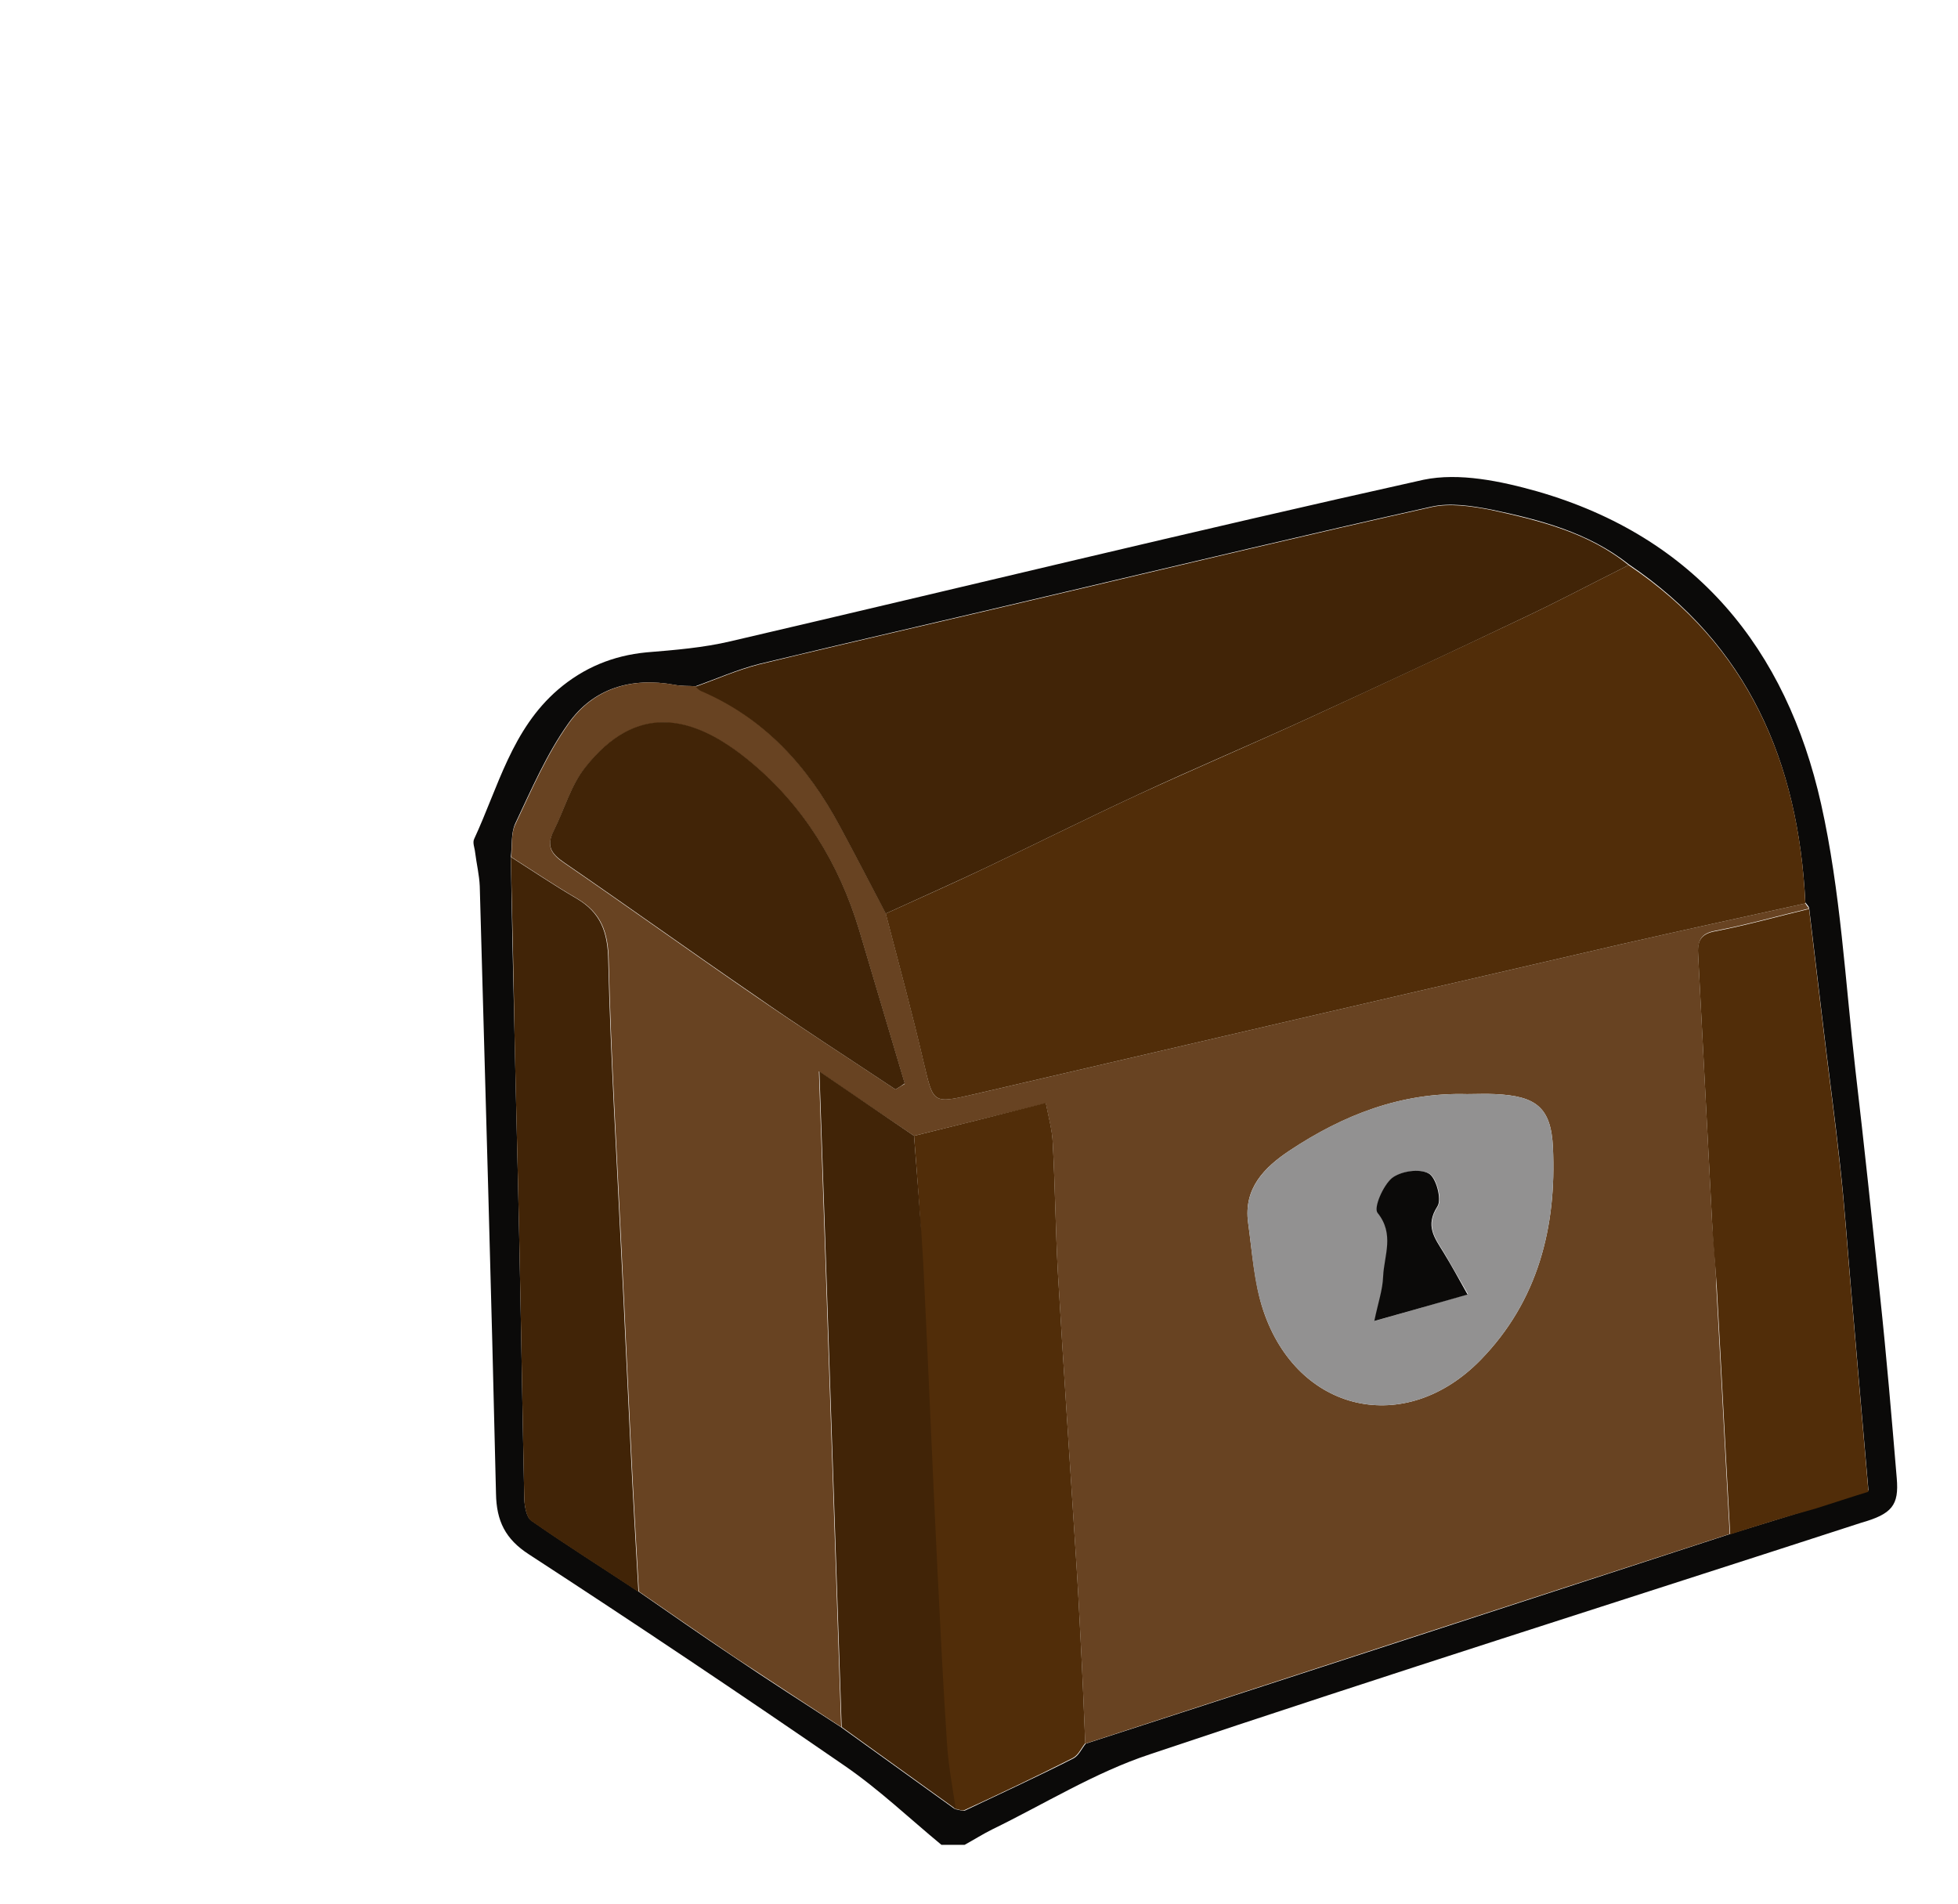 <?xml version="1.0" encoding="utf-8"?>
<!-- Generator: Adobe Illustrator 22.1.0, SVG Export Plug-In . SVG Version: 6.00 Build 0)  -->
<svg version="1.1" id="Layer_1" xmlns="http://www.w3.org/2000/svg" xmlns:xlink="http://www.w3.org/1999/xlink" x="0px" y="0px"
	 viewBox="0 0 422 410.3" style="enable-background:new 0 0 422 410.3;" xml:space="preserve">
<style type="text/css">
	.st0{fill:#0B0A09;}
	.st1{fill:#684322;}
	.st2{fill:#512D09;}
	.st3{fill:#412407;}
	.st4{fill:#929191;}
	.st5{display:none;}
	.st6{display:inline;fill:#1F130A;}
	.st7{display:inline;fill:#674221;}
	.st8{display:inline;fill:#502D09;}
	.st9{display:inline;fill:#412407;}
	.st10{display:inline;fill:#929191;}
	.st11{display:inline;fill:#878786;}
</style>
<g>
	<path class="st0" d="M408.8,318.6c-1.1-13.1-2.2-26.2-3.6-39.3c-1.7-16.2-3.4-32.4-5.3-48.6c-2.2-19.2-3.2-38.6-7.4-57.4
		c-7.5-33.5-27.1-57.6-61.2-67.4c-7.8-2.2-16.8-4.1-24.5-2.5c-49.9,11.1-99.5,23.2-149.3,34.8c-5.9,1.4-12.1,1.9-18.2,2.4
		c-7.2,0.7-13.5,3.3-19,8c-10,8.6-12.9,21-18.1,32.2c-0.4,0.8,0.1,1.9,0.2,2.9c0.3,2.4,0.9,4.9,1,7.3c1.2,43.6,2.5,87.3,3.5,130.9
		c0.1,5.9,2,9.8,7.1,13.1c22.9,14.9,45.6,30.1,68.1,45.6c7.4,5.1,13.9,11.3,20.8,17h5c2-1.1,3.9-2.3,5.9-3.3
		c11.3-5.5,22.2-12.3,34-16.2c50.9-17.1,102.2-33.3,153.3-49.9C407.8,326.3,409.3,324.4,408.8,318.6z M391.4,324.9
		c-6.2,1.9-12.3,3.8-18.5,5.7c-46.3,15.1-92.6,30.2-138.9,45.2c-0.9,1.1-1.5,2.6-2.7,3.2c-7.7,3.9-15.5,7.5-23.3,11.2
		c-0.5,0.2-1.4-0.2-2.2-0.3c-8.2-5.9-16.4-11.8-24.6-17.7c-7.7-5-15.5-10-23.2-15.2c-6.9-4.6-13.6-9.3-20.4-14
		c-7.7-5.1-15.5-10-23.1-15.3c-1-0.7-1.4-2.9-1.5-4.5c-0.4-18.9-0.7-37.9-1.1-56.8c-0.3-14.5-0.7-28.9-1-43.4
		c-0.3-12.8-0.6-25.6-0.8-38.3c0.3-2.4,0-5,0.9-7.1c3.5-7.4,6.8-15.1,11.5-21.7c5.4-7.6,13.6-10,22.9-8.3c1.5,0.3,3,0.2,4.5,0.3
		c4.5-1.6,9-3.6,13.7-4.8c22.4-5.4,44.8-10.5,67.1-15.8c25.9-6.1,51.8-12.3,77.8-18.1c4-0.9,8.6-0.2,12.8,0.6
		c10.5,2.2,21,4.9,29.7,11.8c25.8,17.4,36.6,42.7,38.1,72.9c0.3,0.4,0.6,0.7,0.8,1.1c1,8.4,2,16.8,3,25.1
		c1.2,10.2,2.6,20.3,3.7,30.5c1,9,1.6,18.1,2.4,27.2c1.2,14,2.4,28,3.7,42.8C399.1,322.5,395.2,323.7,391.4,324.9z"/>
	<path class="st1" d="M369,263.3c-1-19.2-2-38.3-3-57.5c-0.1-2.8,0.3-4.6,3.7-5.2c6.8-1.3,13.5-3.2,20.2-4.8
		c-0.3-0.4-0.6-0.7-0.8-1.1c-13.2,2.9-26.5,5.8-39.7,8.8c-46.4,10.7-92.9,21.5-139.3,32.3c-9.2,2.1-8.9,2.1-11-6.8
		c-2.5-10.8-5.4-21.4-8.2-32.2c-3.3-6.3-6.5-12.5-9.9-18.8c-6.9-12.9-16.2-23.3-29.9-29.2c-0.4-0.2-0.8-0.6-1.1-0.9
		c-1.5-0.1-3,0-4.5-0.3c-9.3-1.7-17.5,0.7-22.9,8.3c-4.7,6.6-8,14.3-11.5,21.7c-1,2-0.7,4.7-0.9,7.1c4.7,3,9.3,6.1,14.1,8.9
		c5.3,3.1,6.8,7.3,6.9,13.5c0.5,21,1.8,42,2.8,63c0.7,13.9,1.3,27.8,2,41.7c0.5,10.4,1.1,20.8,1.7,31.2c6.8,4.7,13.6,9.4,20.4,14
		c7.7,5.1,15.4,10.1,23.2,15.2c-1.6-46.6-3.1-93.2-4.8-141.3c7.7,5.3,14.1,9.6,20.5,13.9c9.3-2.3,18.6-4.6,28.4-7
		c0.6,3.1,1.4,5.9,1.5,8.7c0.5,9.3,0.6,18.6,1.1,27.8c1.2,20.5,2.6,40.9,3.9,61.4c0.4,5.9,0.7,11.9,1,17.8c0.4,7.4,0.7,14.9,1,22.3
		c46.3-15.1,92.6-30.2,138.9-45.2c-1-17.8-1.9-35.7-2.9-53.5C369.8,272.5,369.3,267.9,369,263.3z M193,234.8
		c-10.2-6.8-20.5-13.4-30.5-20.3c-13.7-9.4-27.2-19.1-40.9-28.5c-2.8-1.9-3.9-3.6-2.3-6.8c2.3-4.6,3.7-9.8,6.8-13.7
		c11-13.9,23.1-11.7,35.8-1.1c11.4,9.5,19,21.9,23.3,36.2c3.3,11,6.5,22,9.8,33C194.3,234,193.7,234.4,193,234.8z M319.1,293.1
		c-16.2,16.6-39.4,11.4-46.8-10.6c-2-6-2.4-12.6-3.3-19c-1-7.4,3.5-11.9,8.9-15.5c11.6-7.7,24.1-12.6,38.3-12.2c2,0,4-0.1,6,0
		c8.8,0.4,12.1,2.8,12.5,11.5C335.5,264.4,331.5,280.4,319.1,293.1z"/>
	<path class="st2" d="M389.1,194.7c-13.2,2.9-26.5,5.8-39.7,8.8c-46.4,10.7-92.9,21.5-139.3,32.3c-9.1,2.1-8.9,2.1-11-6.7
		c-2.5-10.8-5.4-21.4-8.2-32.2c7.2-3.3,14.5-6.5,21.6-9.9c10.9-5.2,21.7-10.6,32.7-15.7c12.2-5.6,24.6-10.9,36.8-16.5
		c15.2-7,30.4-14.1,45.6-21.3c7.9-3.7,15.6-7.8,23.4-11.7C376.9,139.2,387.7,164.5,389.1,194.7z"/>
	<path class="st3" d="M351,121.8c-7.8,3.9-15.5,8-23.4,11.7c-15.1,7.2-30.3,14.3-45.6,21.3c-12.2,5.6-24.6,10.8-36.8,16.5
		c-11,5.1-21.8,10.5-32.7,15.7c-7.2,3.4-14.4,6.6-21.6,9.9c-3.3-6.3-6.5-12.5-9.9-18.8c-6.9-12.9-16.2-23.3-30-29.2
		c-0.4-0.2-0.8-0.6-1.1-0.9c4.5-1.6,9-3.6,13.7-4.8c22.3-5.4,44.8-10.5,67.1-15.8c25.9-6.1,51.8-12.3,77.8-18.1
		c4-0.9,8.6-0.2,12.8,0.6C331.9,112.2,342.4,114.8,351,121.8z"/>
	<path class="st2" d="M197,244.8c9.3-2.3,18.6-4.6,28.4-7.1c0.6,3.1,1.4,5.9,1.5,8.7c0.5,9.3,0.6,18.6,1.1,27.8
		c1.2,20.5,2.6,40.9,3.9,61.4c0.4,5.9,0.7,11.9,1,17.8c0.4,7.4,0.7,14.9,1,22.3c-0.9,1.1-1.5,2.6-2.7,3.2
		c-7.7,3.9-15.5,7.6-23.3,11.2c-0.5,0.3-1.4-0.2-2.2-0.3c-0.6-4.7-1.5-9.5-1.9-14.2c-0.8-12.1-1.4-24.1-2-36.2
		c-1.1-22.3-2-44.7-3.1-67C198.5,263.3,197.7,254.1,197,244.8z"/>
	<path class="st2" d="M372.9,330.7c-1-17.8-1.9-35.7-2.9-53.5c-0.3-4.6-0.8-9.2-1-13.8c-1-19.2-2-38.3-3-57.5
		c-0.2-2.8,0.3-4.6,3.7-5.2c6.8-1.3,13.5-3.2,20.2-4.8c1,8.4,2,16.7,3,25.1c1.2,10.2,2.6,20.3,3.7,30.5c1,9,1.6,18.1,2.4,27.2
		c1.2,14,2.4,28,3.7,42.8c-3.6,1.1-7.5,2.4-11.3,3.6C385.2,326.8,379.1,328.7,372.9,330.7z"/>
	<path class="st3" d="M110.1,184.7c4.7,3,9.3,6.1,14.1,8.9c5.3,3.1,6.8,7.3,6.9,13.5c0.5,21,1.8,42,2.8,63.1
		c0.7,13.9,1.3,27.8,2,41.7c0.5,10.4,1.1,20.8,1.7,31.2c-7.7-5.1-15.5-10-23.1-15.3c-1-0.7-1.4-2.9-1.5-4.5
		c-0.4-18.9-0.7-37.9-1.1-56.8c-0.3-14.5-0.7-28.9-1-43.4C110.7,210.3,110.4,197.5,110.1,184.7z"/>
	<path class="st3" d="M197,244.8c0.7,9.2,1.5,18.5,2,27.7c1.1,22.3,2,44.7,3.1,67c0.6,12.1,1.2,24.1,2,36.2
		c0.3,4.8,1.2,9.5,1.9,14.2c-8.2-5.9-16.4-11.8-24.6-17.7c-1.6-46.6-3.1-93.2-4.8-141.3C184.3,236.2,190.7,240.5,197,244.8z"/>
	<path class="st4" d="M334.7,247.3c-0.4-8.7-3.7-11.1-12.5-11.5c-2-0.1-4,0-6,0c-14.2-0.4-26.8,4.5-38.3,12.2
		c-5.4,3.6-9.9,8.2-8.9,15.5c0.9,6.4,1.2,13,3.3,19c7.4,22,30.6,27.2,46.8,10.6C331.5,280.4,335.5,264.4,334.7,247.3z M296.3,284.7
		c0.8-3.9,1.8-6.7,1.9-9.6c0.2-4.5,2.5-9.1-1.2-13.7c-0.9-1.1,1.2-5.9,3.1-7.5c1.9-1.5,5.9-2,7.9-1c1.6,0.8,2.9,5.6,1.9,7.1
		c-2.7,4.2-0.6,6.8,1.3,9.9c1.6,2.7,3.1,5.4,5.2,9C309.6,280.9,303.4,282.7,296.3,284.7z"/>
	<path class="st3" d="M193,234.8c-10.2-6.8-20.5-13.4-30.5-20.4c-13.7-9.4-27.2-19.1-40.9-28.5c-2.8-1.9-3.9-3.6-2.3-6.8
		c2.3-4.6,3.7-9.8,6.8-13.7c11-13.9,23.1-11.7,35.8-1.1c11.4,9.5,19,21.9,23.3,36.2c3.3,11,6.5,22,9.8,33
		C194.3,234,193.7,234.4,193,234.8z"/>
	<path class="st0" d="M316.3,279c-6.7,1.9-12.9,3.7-20.1,5.7c0.8-3.9,1.8-6.7,1.9-9.6c0.2-4.5,2.5-9.1-1.2-13.7
		c-0.9-1.1,1.2-5.9,3.1-7.5c1.9-1.5,5.9-2.1,7.9-1c1.6,0.8,2.9,5.6,1.9,7.1c-2.7,4.2-0.6,6.8,1.3,9.9
		C312.8,272.7,314.3,275.4,316.3,279z"/>
</g>
<g class="st5">
	<path class="st6" d="M408.4,318.2c-3.9-39.4-8-78.9-11.7-118.3c-0.6-6.4-2.8-10-8.8-13.3c-28.3-15.5-56.3-31.7-84.3-47.9
		c-2.2-1.3-4.2-3.8-5.1-6.1C284.9,96,271.6,59.4,258.2,22.8c-2.7-7.4-4.3-8.3-12.3-7.5c-54.2,5.5-108.4,10.9-162.6,16.7
		c-10.3,1.1-20.7,0.8-30.6,6.7c-50,29.4-50.2,88.4-13,122.5C56.4,176.4,76,184.5,98.2,187c3,0.3,4.8,0.8,4.9,4.5
		c1.1,44,2.5,87.9,3.5,131.9c0.1,5,1.7,8.5,5.9,11.2c10.7,6.8,21.4,13.6,31.7,20.9c20.1,14.2,42.1,25.8,59.8,43.3h2
		c2.3-1.3,4.5-2.8,6.9-3.8c13.2-5.4,24.9-13.9,38.6-18.3c50.1-16,100.1-32.4,150.1-48.7C407.7,326,409,324.2,408.4,318.2z
		 M396.6,323.2c-8,1.9-15.8,4.8-23.7,7.3c-28.1,9.1-56.2,18.3-84.2,27.4c-16.1,5.2-32.2,10.5-48.3,15.8c-2,0.7-4.2,0.9-6.3,1.3
		c-1,1.4-1.7,3.4-3.1,4.1c-8.2,4.1-16.6,7.8-25,11.7c-8.7-6.2-17.3-12.5-26-18.7c-14.3-9.7-28.7-19.5-43-29.2
		c-7.6-4.9-15.3-9.8-22.8-14.8c-0.9-0.6-1-2.7-1.1-4.1c-0.4-15.8-0.7-31.5-1.1-47.3c-0.6-23.6-1.3-47.1-2-70.7
		c-0.2-7.1-0.5-14.2-0.7-21.3c-2.3-1.2-4.6-3.4-7-3.5c-12.6-1-24.7-3.8-36-9.4c-25.2-12.3-42.2-31.6-46-59.8
		c-3.7-28,8.8-49.8,31.9-65.2c8.5-5.7,17.7-6.9,27.3-7.8c14.7-1.4,29.3-3.1,44-4.6c11.1-1.2,22.1-2.2,33.2-3.3
		c15.5-1.6,31-3.2,46.5-4.8c14-1.4,28.1-2.7,42.1-4.2c4-0.4,6.1,0.7,7.6,4.9c12.8,35.8,26.6,71.4,38.7,107.5
		c3.2,9.7,10.9,11.2,17.3,15c24.9,14.7,50.2,28.7,75.4,43.1c1.7,1,3.1,2.4,4.7,3.7c1,7,2,14,2.9,21c1.6,13.5,3.2,26.9,4.7,40.4
		c0.9,7.7,1.7,15.5,2.4,23.2c1,11.4,1.9,22.8,3,34.1C402.4,319.1,401.8,322,396.6,323.2z"/>
	<path class="st7" d="M370.1,283c-0.7-11.5-1.4-23.1-2-34.6c-0.7-14.1-1.5-28.1-1.9-42.2c-0.1-1.8,1.1-4.8,2.3-5.1
		c6.8-2.1,13.7-3.5,20.6-5.2c-1.5-1.2-3-2.7-4.7-3.7c-25.1-14.3-50.5-28.3-75.4-43.1c-6.4-3.8-14.1-5.2-17.3-15
		C279.6,98.1,265.8,62.5,253,26.7c-1.5-4.2-3.6-5.3-7.6-4.9c-14,1.5-28,2.8-42.1,4.2c-15.5,1.6-31,3.2-46.5,4.8
		c-11.1,1.1-22.1,2.2-33.2,3.3c-14.7,1.5-29.3,3.2-44,4.6c-9.6,0.9-18.9,2.1-27.3,7.8c-23.1,15.5-35.6,37.2-31.9,65.2
		c3.7,28.2,20.8,47.5,46,59.8c11.3,5.5,23.4,8.4,36,9.4c2.4,0.2,4.7,2.3,7,3.5c6.5,4.5,13,8.9,19.5,13.5c0.8,0.6,1.2,2,1.2,3.1
		c0.7,11.6,1.3,23.2,2,34.8c1,16.5,2,33.1,2.9,49.6c0,0.2,0,0.3,0,0.5c0.7,18.9,1.3,37.8,2,56.8c14.3,9.8,28.7,19.5,43,29.2v0
		c0.2-6,0.5-12,0.6-18.1c0-1.1-0.4-2.3-0.5-3.4c-0.4-15.9-0.7-31.9-1.2-47.8c-0.6-20-1.3-40.1-2-60.1c-0.1-3.4-0.7-6.8-1.2-11.5
		c7.9,5.1,14.6,9.4,21.3,13.7c9.3-2.3,18.6-4.7,28.1-7.1c0.4,0.8,0.8,1.4,0.8,1.9c0.4,9.4,0.6,18.9,1.2,28.3
		c1.2,18.8,2.6,37.6,3.9,56.5c0.5,7.1,0.8,14.2,1.1,21.4c0.4,8.5,0.7,16.9,1.1,25.3c0.1,1.3,0.6,2.5,1,3.8c2.1-0.4,4.3-0.6,6.3-1.3
		c16.1-5.2,32.2-10.5,48.3-15.8c28.1-9.2,56.2-18.3,84.2-27.4c-0.9-15.7-1.8-31.4-2.7-47C370.1,283.3,370.1,283.2,370.1,283z
		 M84.8,166.7c-16.6-3.5-31.3-10.8-42.9-23.6c-0.9-1-1.4-2.2-2.1-3.3c-3.6-6.3-8.4-12.2-10.4-19c-6.2-20.9-1.1-39.5,14.7-54.5
		c5.2-5,11.7-8.6,18-13.2c0.9,1.7,1.5,2.5,1.8,3.5c5.6,18.1,11.1,36.1,16.6,54.2c0.8,2.5,1,5.2,1.6,7.8c1.9,5.2,3.9,10.4,5.6,15.7
		c3.5,10.9,6.7,21.8,10.4,33.7C93.2,167.6,88.9,167.6,84.8,166.7z M320.9,290.8c-7.1,8.8-16.5,13.2-27.7,11.7
		C282.1,301,275.7,293,272,283c-2.8-7.5-5.1-15.3-3-23.3c0.9-3.3,2.6-6.9,5.2-9.1c12.2-10.3,26.6-14.8,42.3-15.1
		c2.9,0.2,5.8,0.1,8.6,0.5c6,0.9,8.7,3.8,9.1,9.9C335.3,262.6,331.5,277.7,320.9,290.8z M297.4,210.2c-1.4,0.4-2.9,0.5-4.4,0.7
		c-10.5,2.9-20.9,6-31.5,8.8c-12.9,3.5-26,6.7-38.9,10.1c-7.5,1.9-15,4.1-22.6,5.7c-1.9,0.4-4.6-0.4-6.3-1.6
		c-20.8-15-41.5-30.2-62.3-45.4c-1.4-1.1-2.7-2.4-4.9-4.5c5-1.2,9.1-2.1,13.1-3.2c2.2-0.6,4.2-1.8,6.3-2.8c-1.3-3.3-2.6-6.7-4-10
		c-4.6,0.5-9.2,0.9-13.7,1.4c-1.5,0.2-2.9,0.4-4.4,0.7c-4.3,1.2-8.5,2.8-12.9,3.5c-1,0.2-3.2-1.8-3.7-3.2
		c-3.3-10.1-6.3-20.3-9.4-30.4C92,121.2,86,102.6,80,84c-3.5-10.9-6.9-21.8-10.3-32.7c-0.4-1.2-0.4-2.5-0.7-3.9
		c9-0.9,17.5-1.7,26.1-2.5c14.8-1.3,29.6-2.6,44.4-3.9c9.2-0.8,18.5-1.4,27.7-2.1c15.1-1.3,30.3-2.7,45.4-3.9
		c7.1-0.6,14.2-0.8,21.3-1.1c1.6-0.3,3.2-0.7,4.9-1c3.9-0.7,6,0.7,7.3,4.7c10.2,31.2,20.5,62.4,30.8,93.6c0.5,1.5,0.8,3.1,1.2,4.8
		c-7.4,2.1-14.3,4.1-21.2,6c1.6,2.9,3.3,5.7,4.9,8.5h0v0c0.1,0,0.2,0,0.3,0c0.3,0,0.6,0,0.8,0c0.3,0,0.6,0,0.8,0.1
		c0.3,0,0.6,0,0.9,0.1c0.8,0.1,1.7,0.1,2.5-0.1c5.7-1.3,11.4-3,17.1-4.3c1.1-0.3,2.4,0.3,3.6,0.5c27.4,14.4,54.7,28.8,82.1,43.2
		c-0.1,0.5-0.2,0.9-0.3,1.4c-9.9,2.6-19.7,5.1-29.6,7.7C325.9,202.7,311.6,206.5,297.4,210.2z"/>
	<path class="st8" d="M197,244.9c9.3-2.3,18.6-4.7,28.1-7.1c0.4,0.8,0.8,1.4,0.8,1.9c0.4,9.4,0.6,18.9,1.2,28.3
		c1.2,18.8,2.6,37.6,3.9,56.5c0.5,7.1,0.8,14.2,1.1,21.3c0.4,8.4,0.7,16.9,1.1,25.3c0.1,1.3,0.6,2.5,1,3.8c-1,1.4-1.7,3.4-3.1,4.1
		c-8.2,4.1-16.6,7.8-25,11.7c-0.7-2.8-1.7-5.7-1.9-8.5c-0.8-13.4-1.4-26.8-2.1-40.2c-0.6-11.9-1.4-23.8-2-35.7
		C199,285.9,198,265.4,197,244.9z"/>
	<path class="st8" d="M372.9,330.6c-0.9-15.7-1.8-31.4-2.7-47.1c0-0.2-0.1-0.3-0.1-0.5c-0.7-11.5-1.4-23.1-2-34.7
		c-0.7-14.1-1.5-28.1-1.9-42.2c-0.1-1.7,1.1-4.7,2.3-5.1c6.8-2.1,13.7-3.6,20.6-5.2c1,7,2,14,2.9,21c1.6,13.5,3.2,27,4.7,40.4
		c0.9,7.7,1.6,15.5,2.4,23.2c1,11.4,1.9,22.8,3,34.1c0.4,4.5-0.1,7.3-5.4,8.6C388.5,325.2,380.8,328.1,372.9,330.6z"/>
	<path class="st9" d="M109.2,184.6c6.5,4.5,13,8.9,19.5,13.5c0.8,0.6,1.2,2,1.2,3.1c0.7,11.6,1.3,23.2,2,34.8c1,16.5,2,33.1,3,49.6
		c0,0.2,0,0.3,0,0.5c0.7,18.9,1.3,37.8,2,56.8c-7.6-4.9-15.3-9.8-22.8-14.9c-0.9-0.6-1-2.7-1.1-4.1c-0.4-15.8-0.7-31.5-1.1-47.3
		c-0.6-23.6-1.3-47.1-2-70.7C109.8,198.8,109.5,191.7,109.2,184.6z"/>
	<path class="st9" d="M197,244.9c1,20.5,2,41,3,61.5c0.6,11.9,1.3,23.8,2,35.7c0.7,13.4,1.3,26.8,2.1,40.2c0.2,2.9,1.3,5.7,1.9,8.5
		c-8.7-6.2-17.3-12.5-26-18.7c0.2-6,0.5-12.1,0.6-18.1c0-1.1-0.4-2.3-0.5-3.4c-0.4-15.9-0.7-31.9-1.2-47.8c-0.6-20-1.3-40.1-2-60.1
		c-0.1-3.4-0.7-6.8-1.2-11.5C183.6,236.2,190.3,240.5,197,244.9z"/>
	<path class="st8" d="M293,210.9c-10.5,2.9-20.9,6-31.4,8.8c-13,3.5-26,6.7-38.9,10.1c-7.5,1.9-15,4.1-22.6,5.7
		c-1.9,0.4-4.7-0.4-6.3-1.6c-20.8-15-41.5-30.2-62.3-45.4c-1.4-1.1-2.7-2.4-4.9-4.5c5-1.2,9.1-2.1,13.1-3.2c2.2-0.6,4.2-1.8,6.3-2.8
		c1.8-0.2,3.6-0.2,5.4-0.6c5.1-1.2,10.2-2.5,15.4-3.8c3.2-0.5,6.5-0.7,9.7-1.5c20.3-4.7,40.6-9.5,60.8-14.4c1-0.2,1.8-1.2,2.7-1.9
		c7.3-1.8,14.6-3.6,21.9-5.4c1.8,0,3.7,0.4,5.3,0.1c5.7-1.3,11.4-3,17.1-4.3c1.1-0.3,2.4,0.3,3.6,0.5c0.4,6.6,0.6,13.2,1.2,19.8
		C290.4,181.3,291.7,196.1,293,210.9z"/>
	<path class="st8" d="M98,139.8C92,121.2,86,102.6,80,84c-3.5-10.9-6.9-21.8-10.3-32.7c-0.4-1.2-0.4-2.5-0.7-3.9
		c9-0.9,17.5-1.7,26.1-2.5c14.8-1.3,29.6-2.7,44.4-3.9c9.2-0.8,18.5-1.4,27.7-2.1c15.1-1.3,30.3-2.7,45.4-3.9
		c7.1-0.6,14.2-0.8,21.3-1.1c-10,6-18.7,13.4-24,24c-8,5.5-16,10.8-23.9,16.5c-11.7,8.5-23.4,17.3-34.9,26
		c-10.5,8-20.9,16.2-31.4,24.2C112.6,129.8,105.2,134.7,98,139.8z"/>
	<path class="st6" d="M210,57.8c5.4-10.7,14-18,24-24c1.6-0.3,3.2-0.7,4.9-1c3.9-0.7,6,0.7,7.3,4.7c10.2,31.2,20.5,62.4,30.8,93.6
		c0.5,1.5,0.8,3.1,1.2,4.8c-7.4,2.1-14.3,4.1-21.2,6c-7,1.3-14,2.6-20.9,3.9c-23.7,5.3-47.5,10.5-71.2,15.9c-1.1,0.2-2,1.3-2.9,2
		c-0.6,0-1.3,0.1-1.9,0.1c-0.7,0.1-1.4,0.2-2.1,0.3c-0.5,0-1.1,0.1-1.6,0.1c-1.2,0.5-2.3,0.9-3.5,1.4c-0.6,0.1-1.2,0.1-1.8,0.2
		c-1,0.1-2,0.3-3,0.4c-0.5,0-1,0.1-1.6,0.1c-0.9,0.4-1.7,0.8-2.6,1.2c-0.6,0.1-1.2,0.3-1.8,0.4c-4.6,0.5-9.1,0.9-13.7,1.4
		c-1.5,0.2-2.9,0.4-4.4,0.6c1.9-1.5,3.9-2.9,5.8-4.4c11.8-8.8,23.6-17.5,35.3-26.4c13.4-10.1,26.5-20.6,40-30.6
		c3.3-2.4,3.2-4.7,2.4-8.1c-1.4-5.9-3.6-12-3.1-17.8C205.1,74.3,208,66.1,210,57.8z"/>
	<path class="st9" d="M210,57.8c-2,8.3-4.9,16.5-5.7,24.9c-0.5,5.8,1.7,11.9,3.1,17.8c0.8,3.3,0.9,5.7-2.4,8.1
		c-13.5,10-26.6,20.4-40,30.6c-11.7,8.9-23.5,17.6-35.3,26.4c-1.9,1.5-3.9,2.9-5.8,4.4c-4.3,1.2-8.5,2.7-12.9,3.5
		c-1.1,0.2-3.2-1.8-3.7-3.2c-3.3-10.1-6.3-20.3-9.4-30.4c7.3-5.1,14.7-10,21.8-15.3c10.6-7.9,20.9-16.2,31.4-24.2
		c11.6-8.8,23.2-17.5,34.9-26C193.9,68.6,202,63.3,210,57.8z"/>
	<path class="st9" d="M39.8,139.8c-3.6-6.3-8.4-12.2-10.4-19c-6.2-20.9-1.1-39.5,14.7-54.5c5.2-5,11.7-8.6,18-13.2
		c0.9,1.7,1.5,2.5,1.8,3.5c5.6,18.1,11.1,36.1,16.6,54.2c0.8,2.5,1.1,5.2,1.6,7.8c-7.3,3.9-14.7,7.5-21.9,11.7
		C53.7,134.1,47.5,138.6,39.8,139.8z"/>
	<path class="st10" d="M334.1,246c-0.4-6.1-3.1-9-9.1-9.9c-2.8-0.4-5.6-0.3-8.6-0.5c-15.8,0.3-30.2,4.8-42.3,15.1
		c-2.5,2.1-4.3,5.8-5.2,9.1c-2.1,8,0.1,15.9,3,23.3c3.8,10,10.1,17.9,21.3,19.5c11.2,1.5,20.6-2.9,27.7-11.7
		C331.5,277.7,335.3,262.6,334.1,246z M295.4,284.9c1.4-5.5,2.4-9.5,3.4-13.6c0.7-2.9,1.2-5.5-1.2-8.3c-2.6-2.9-0.7-8,3-10.2
		c1.2-0.8,2.6-1.3,3.9-1.9c5.4,1.7,7.6,5.4,5.1,10.5c-1.7,3.3-0.9,5.1,1.5,7c1.3,3.4,2.7,6.7,4.2,10.6
		C308.7,280.9,302.4,282.8,295.4,284.9z"/>
	<path class="st6" d="M293,210.9c-1.3-14.8-2.6-29.6-3.8-44.3c-0.5-6.6-0.8-13.2-1.2-19.8c27.4,14.4,54.7,28.8,82.1,43.2
		c-0.1,0.5-0.2,0.9-0.3,1.4c-9.9,2.6-19.7,5.1-29.6,7.7c-14.3,3.7-28.5,7.5-42.8,11.2C296,210.6,294.5,210.7,293,210.9z"/>
	<path class="st6" d="M39.8,139.8c7.7-1.2,13.8-5.7,20.4-9.5c7.2-4.1,14.6-7.8,21.9-11.7c1.9,5.2,3.9,10.4,5.6,15.7
		c3.5,10.9,6.7,21.8,10.4,33.7c-4.9-0.5-9.2-0.5-13.3-1.4c-16.6-3.5-31.3-10.8-42.9-23.6C41,142.2,40.5,140.9,39.8,139.8z"/>
	<path class="st11" d="M156.4,164.2c0.5,0,1.1-0.1,1.6-0.1c0.7-0.1,1.4-0.2,2.1-0.3c0.6,0,1.3-0.1,1.9-0.1c5.9,3.6,6.7,5.3,4.8,9.8
		c-5.1,1.3-10.2,2.6-15.4,3.8c-1.7,0.4-3.6,0.4-5.4,0.6c-1.3-3.3-2.6-6.7-4-10c0.6-0.1,1.2-0.3,1.8-0.4c0.9-0.4,1.7-0.8,2.6-1.2
		c0.5,0,1-0.1,1.6-0.1c1-0.1,2-0.3,3-0.4c0.6-0.1,1.2-0.1,1.9-0.2C154,165.2,155.2,164.7,156.4,164.2z"/>
	<path class="st11" d="M236.1,145.8c7-1.3,14-2.6,20.9-3.9c1.6,2.9,3.3,5.7,4.9,8.6c-7.3,1.8-14.6,3.6-21.9,5.4
		C238.7,152.5,237.4,149.2,236.1,145.8z"/>
	<path class="st7" d="M236.1,145.8c1.3,3.3,2.6,6.7,3.9,10c-0.9,0.6-1.7,1.6-2.7,1.9c-20.3,4.9-40.5,9.7-60.8,14.4
		c-3.2,0.7-6.5,1-9.7,1.5c2-4.6,1.1-6.3-4.8-9.8c1-0.7,1.9-1.8,2.9-2C188.6,156.4,212.3,151.1,236.1,145.8z"/>
	<path class="st7" d="M151,165.9c-1,0.1-2,0.3-3,0.4C149,166.1,150,166,151,165.9z"/>
	<path class="st7" d="M156.4,165.2c-1.2,0.5-2.3,0.9-3.5,1.4C154,166.2,155.2,165.7,156.4,165.2z"/>
	<path class="st7" d="M146.4,166.3c-0.9,0.4-1.7,0.8-2.6,1.2C144.7,167.1,145.6,166.7,146.4,166.3z"/>
	<path class="st7" d="M160,163.8c-0.7,0.1-1.4,0.2-2.1,0.3C158.7,164,159.3,163.9,160,163.8z"/>
	<path class="st6" d="M298.7,271.3c0.7-2.9,1.2-5.5-1.2-8.3c-2.6-2.9-0.7-8,3-10.2c1.2-0.8,2.6-1.3,3.9-1.9
		c5.4,1.7,7.6,5.4,5.1,10.5c-1.7,3.3-0.9,5.1,1.5,7c1.3,3.4,2.7,6.7,4.2,10.6c-6.5,1.9-12.8,3.8-19.8,6
		C296.7,279.5,297.8,275.4,298.7,271.3z"/>
</g>
</svg>
